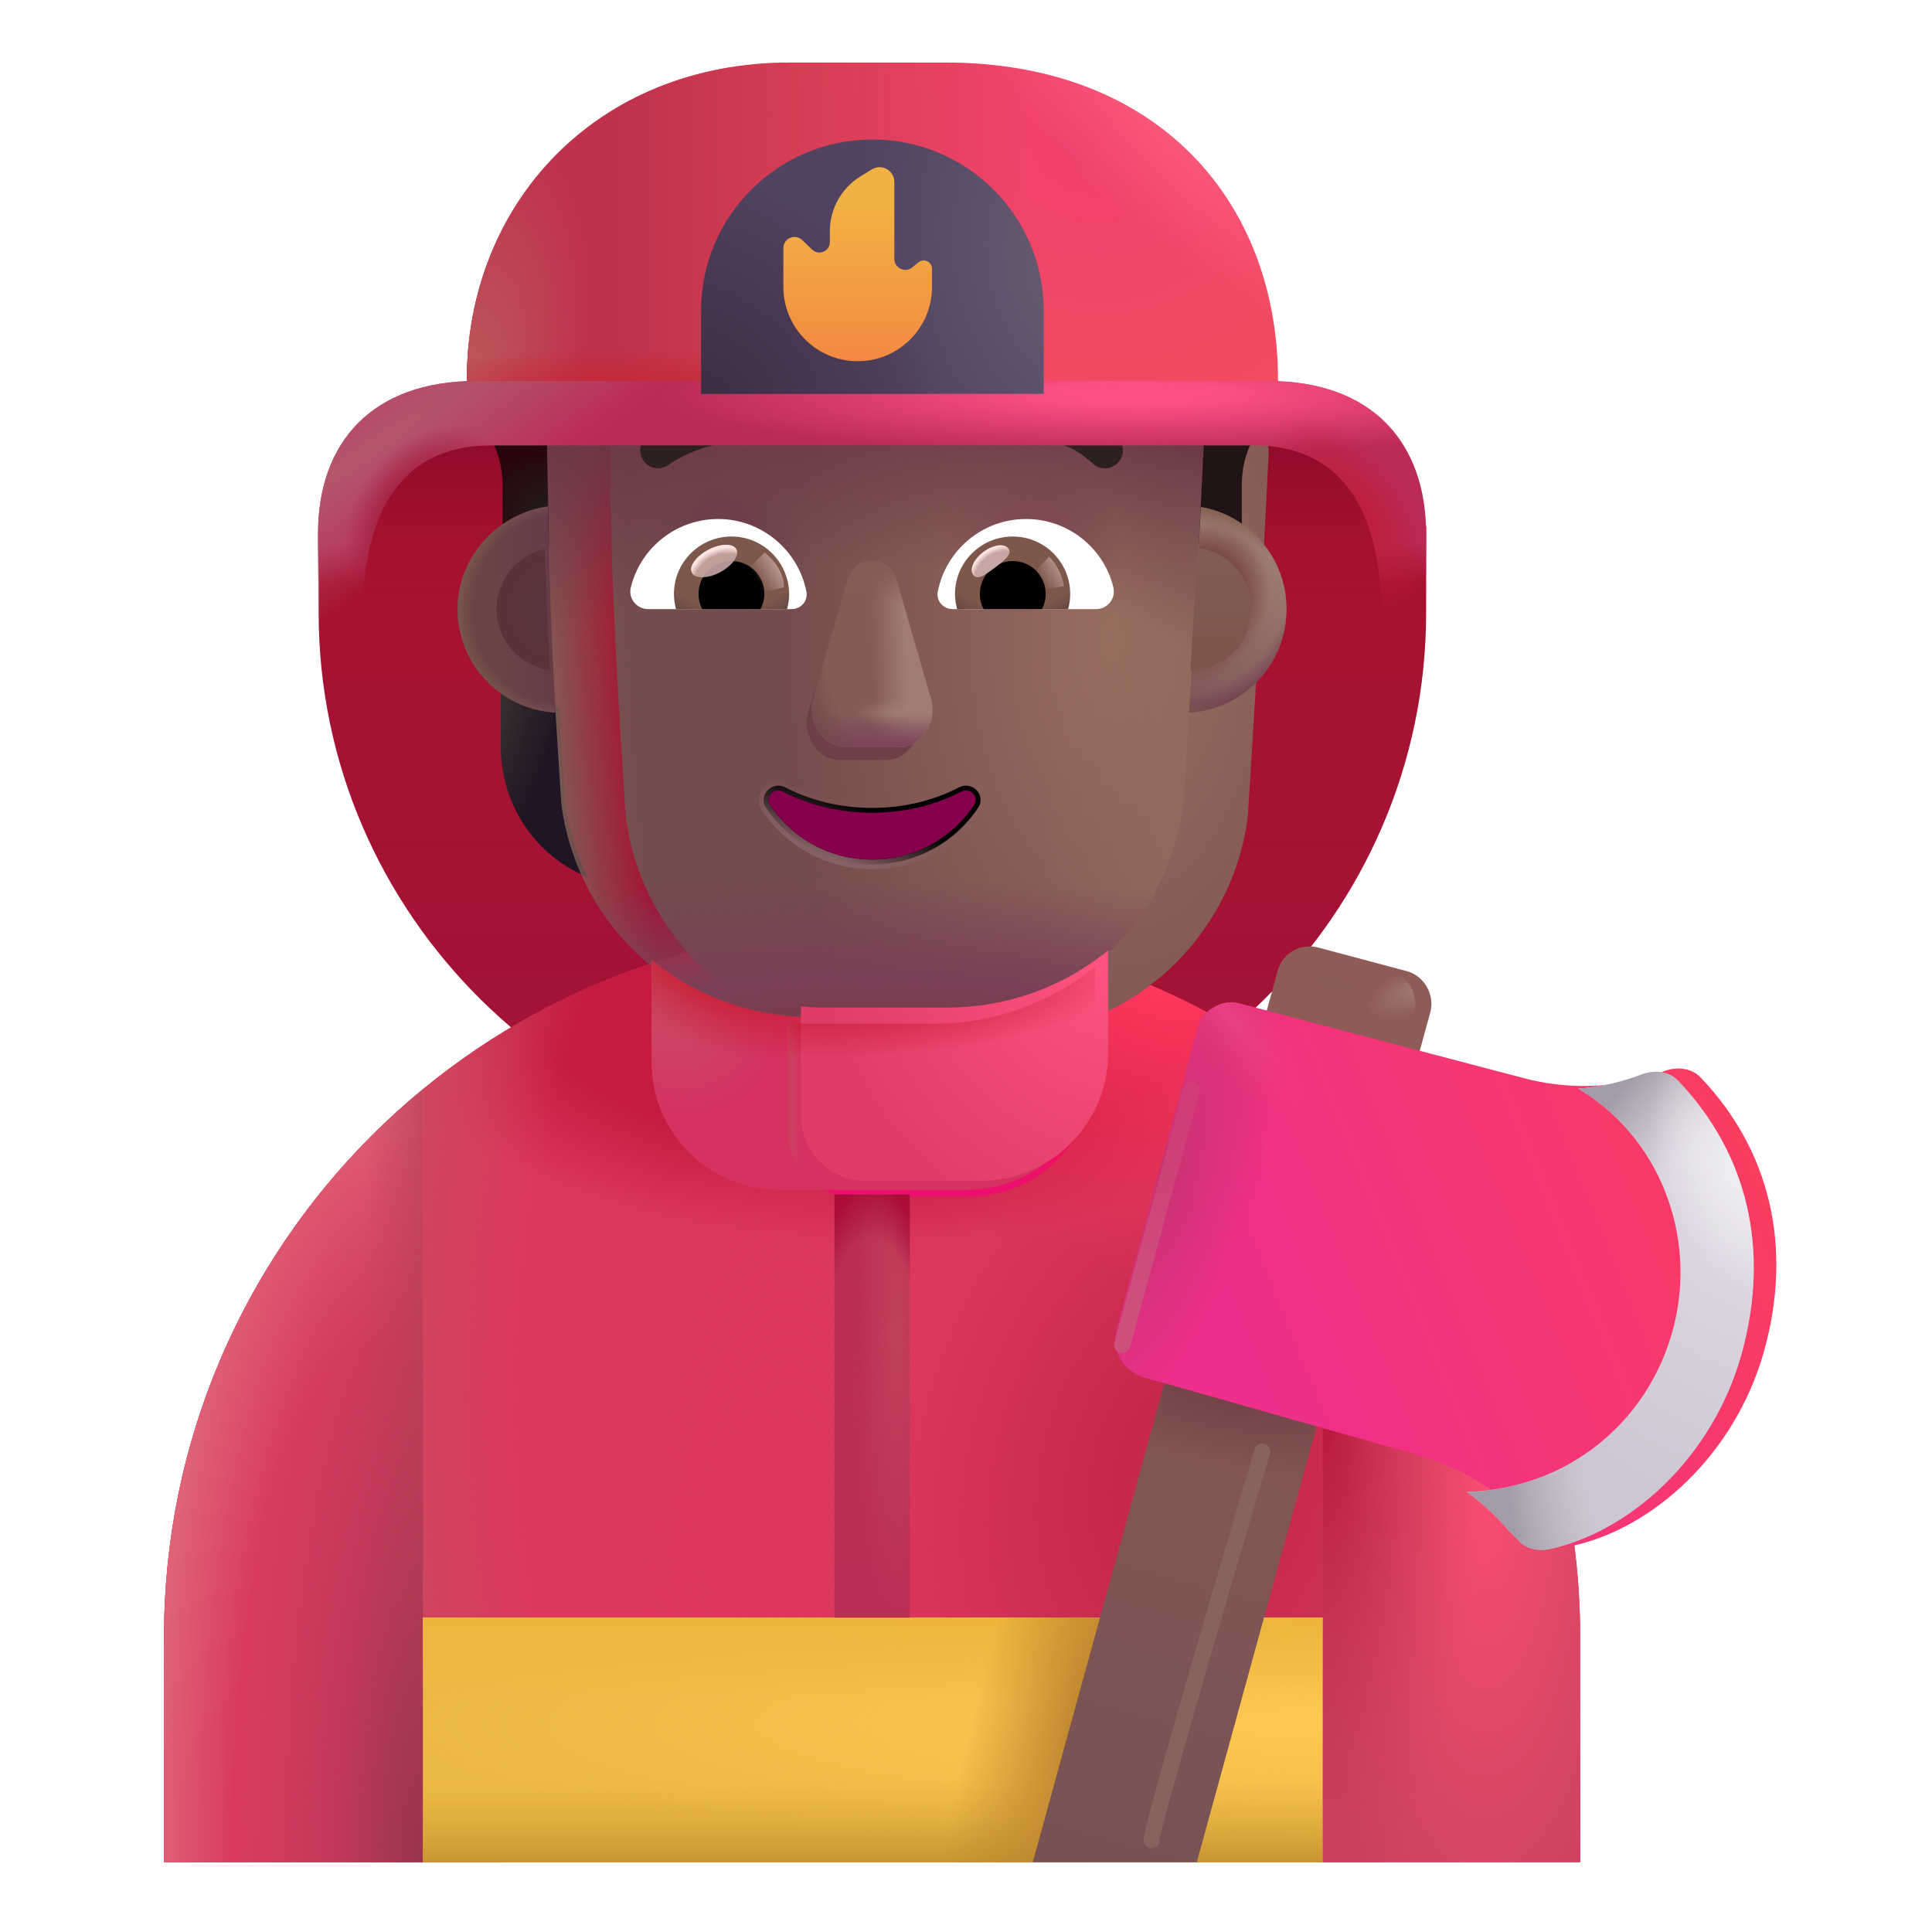 <svg viewBox="1 1 30 30" xmlns="http://www.w3.org/2000/svg">
<g filter="url(#filter0_i_4002_2607)">
<path d="M22.134 7.916H7.112C6.717 8.236 6.333 9.252 5.948 9.572V10.915C5.948 15.605 9.803 19.416 14.547 19.416C19.291 19.416 23.145 15.605 23.145 10.915V9.572C22.791 9.152 22.457 8.366 22.134 7.916Z" fill="url(#paint0_linear_4002_2607)"/>
<path d="M22.134 7.916H7.112C6.717 8.236 6.333 9.252 5.948 9.572V10.915C5.948 15.605 9.803 19.416 14.547 19.416C19.291 19.416 23.145 15.605 23.145 10.915V9.572C22.791 9.152 22.457 8.366 22.134 7.916Z" fill="url(#paint1_linear_4002_2607)"/>
</g>
<path d="M14.547 15.415C8.477 15.415 3.547 20.335 3.547 26.416V29.916H25.537V26.416C25.537 20.335 20.617 15.415 14.547 15.415Z" fill="#DC375E"/>
<path d="M14.547 15.415C8.477 15.415 3.547 20.335 3.547 26.416V29.916H25.537V26.416C25.537 20.335 20.617 15.415 14.547 15.415Z" fill="url(#paint2_radial_4002_2607)"/>
<path d="M14.547 15.415C8.477 15.415 3.547 20.335 3.547 26.416V29.916H25.537V26.416C25.537 20.335 20.617 15.415 14.547 15.415Z" fill="url(#paint3_radial_4002_2607)"/>
<path d="M14.547 15.415C8.477 15.415 3.547 20.335 3.547 26.416V29.916H25.537V26.416C25.537 20.335 20.617 15.415 14.547 15.415Z" fill="url(#paint4_radial_4002_2607)"/>
<path d="M14.547 15.415C8.477 15.415 3.547 20.335 3.547 26.416V29.916H25.537V26.416C25.537 20.335 20.617 15.415 14.547 15.415Z" fill="url(#paint5_radial_4002_2607)"/>
<path d="M14.547 15.415C8.477 15.415 3.547 20.335 3.547 26.416V29.916H25.537V26.416C25.537 20.335 20.617 15.415 14.547 15.415Z" fill="url(#paint6_radial_4002_2607)"/>
<path d="M14.547 15.415C8.477 15.415 3.547 20.335 3.547 26.416V29.916H25.537V26.416C25.537 20.335 20.617 15.415 14.547 15.415Z" fill="url(#paint7_radial_4002_2607)"/>
<path d="M7.567 29.916V17.914C5.113 19.93 3.547 22.989 3.547 26.416V29.916H7.567Z" fill="url(#paint8_radial_4002_2607)"/>
<path d="M7.567 29.916V17.914C5.113 19.93 3.547 22.989 3.547 26.416V29.916H7.567Z" fill="url(#paint9_linear_4002_2607)"/>
<path d="M7.567 29.916V17.914C5.113 19.93 3.547 22.989 3.547 26.416V29.916H7.567Z" fill="url(#paint10_radial_4002_2607)"/>
<path d="M21.537 17.925V29.916H25.537V26.416C25.537 22.995 23.98 19.942 21.537 17.925Z" fill="url(#paint11_radial_4002_2607)"/>
<path d="M21.537 17.925V29.916H25.537V26.416C25.537 22.995 23.98 19.942 21.537 17.925Z" fill="url(#paint12_radial_4002_2607)"/>
<path d="M13.237 15.915V18.576C13.237 19.136 13.687 19.585 14.247 19.585H16.027C17.117 19.585 18.007 18.695 18.007 17.605V15.915H13.237Z" fill="url(#paint13_linear_4002_2607)"/>
<path d="M19.403 11.974C19.738 11.963 20.052 11.849 20.308 11.665V12.596C20.308 13.489 19.776 14.285 18.967 14.615C19.137 14.252 19.254 13.857 19.313 13.435L19.403 11.974Z" fill="url(#paint14_radial_4002_2607)"/>
<path d="M9.68 11.974C9.345 11.963 9.031 11.849 8.776 11.665V12.596C8.776 13.489 9.308 14.285 10.117 14.615C9.947 14.252 9.829 13.857 9.771 13.435L9.68 11.974Z" fill="url(#paint15_radial_4002_2607)"/>
<g filter="url(#filter1_ii_4002_2607)">
<path d="M9.717 13.489C9.974 15.441 11.636 16.895 13.603 16.895H15.489C17.456 16.895 19.118 15.441 19.375 13.489C19.493 11.605 19.611 9.729 19.699 7.846C19.688 7.079 19.084 6.446 18.32 6.414H16.92C15.965 6.414 15.101 5.851 14.708 4.971C14.607 4.719 14.363 4.553 14.093 4.553H12.82C10.974 4.553 9.479 6.066 9.479 7.932C9.479 9.793 9.595 11.623 9.717 13.489Z" fill="url(#paint16_radial_4002_2607)"/>
<path d="M9.717 13.489C9.974 15.441 11.636 16.895 13.603 16.895H15.489C17.456 16.895 19.118 15.441 19.375 13.489C19.493 11.605 19.611 9.729 19.699 7.846C19.688 7.079 19.084 6.446 18.32 6.414H16.92C15.965 6.414 15.101 5.851 14.708 4.971C14.607 4.719 14.363 4.553 14.093 4.553H12.82C10.974 4.553 9.479 6.066 9.479 7.932C9.479 9.793 9.595 11.623 9.717 13.489Z" fill="url(#paint17_radial_4002_2607)"/>
</g>
<path d="M9.717 13.489C9.974 15.441 11.636 16.895 13.603 16.895H15.489C17.456 16.895 19.118 15.441 19.375 13.489C19.493 11.605 19.611 9.729 19.699 7.846C19.688 7.079 19.084 6.446 18.32 6.414H16.92C15.965 6.414 15.101 5.851 14.708 4.971C14.607 4.719 14.363 4.553 14.093 4.553H12.82C10.974 4.553 9.479 6.066 9.479 7.932C9.479 9.793 9.595 11.623 9.717 13.489Z" fill="url(#paint18_linear_4002_2607)"/>
<path d="M9.717 13.489C9.974 15.441 11.636 16.895 13.603 16.895H15.489C17.456 16.895 19.118 15.441 19.375 13.489C19.493 11.605 19.611 9.729 19.699 7.846C19.688 7.079 19.084 6.446 18.32 6.414H16.92C15.965 6.414 15.101 5.851 14.708 4.971C14.607 4.719 14.363 4.553 14.093 4.553H12.82C10.974 4.553 9.479 6.066 9.479 7.932C9.479 9.793 9.595 11.623 9.717 13.489Z" fill="url(#paint19_radial_4002_2607)"/>
<path d="M9.717 13.489C9.974 15.441 11.636 16.895 13.603 16.895H15.489C17.456 16.895 19.118 15.441 19.375 13.489C19.493 11.605 19.611 9.729 19.699 7.846C19.688 7.079 19.084 6.446 18.32 6.414H16.92C15.965 6.414 15.101 5.851 14.708 4.971C14.607 4.719 14.363 4.553 14.093 4.553H12.82C10.974 4.553 9.479 6.066 9.479 7.932C9.479 9.793 9.595 11.623 9.717 13.489Z" fill="url(#paint20_radial_4002_2607)"/>
<path d="M9.717 13.489C9.974 15.441 11.636 16.895 13.603 16.895H15.489C17.456 16.895 19.118 15.441 19.375 13.489C19.493 11.605 19.611 9.729 19.699 7.846C19.688 7.079 19.084 6.446 18.32 6.414H16.92C15.965 6.414 15.101 5.851 14.708 4.971C14.607 4.719 14.363 4.553 14.093 4.553H12.82C10.974 4.553 9.479 6.066 9.479 7.932C9.479 9.793 9.595 11.623 9.717 13.489Z" fill="url(#paint21_radial_4002_2607)"/>
<path d="M9.717 13.489C9.974 15.441 11.636 16.895 13.603 16.895H15.489C17.456 16.895 19.118 15.441 19.375 13.489C19.493 11.605 19.611 9.729 19.699 7.846C19.688 7.079 19.084 6.446 18.32 6.414H16.92C15.965 6.414 15.101 5.851 14.708 4.971C14.607 4.719 14.363 4.553 14.093 4.553H12.82C10.974 4.553 9.479 6.066 9.479 7.932C9.479 9.793 9.595 11.623 9.717 13.489Z" fill="url(#paint22_radial_4002_2607)"/>
<path d="M9.717 13.489C9.974 15.441 11.636 16.895 13.603 16.895H15.489C17.456 16.895 19.118 15.441 19.375 13.489C19.493 11.605 19.611 9.729 19.699 7.846C19.688 7.079 19.084 6.446 18.32 6.414H16.92C15.965 6.414 15.101 5.851 14.708 4.971C14.607 4.719 14.363 4.553 14.093 4.553H12.82C10.974 4.553 9.479 6.066 9.479 7.932C9.479 9.793 9.595 11.623 9.717 13.489Z" fill="url(#paint23_radial_4002_2607)"/>
<path d="M9.717 13.489C9.974 15.441 11.636 16.895 13.603 16.895H15.489C17.456 16.895 19.118 15.441 19.375 13.489C19.493 11.605 19.611 9.729 19.699 7.846C19.688 7.079 19.084 6.446 18.32 6.414H16.92C15.965 6.414 15.101 5.851 14.708 4.971C14.607 4.719 14.363 4.553 14.093 4.553H12.82C10.974 4.553 9.479 6.066 9.479 7.932C9.479 9.793 9.595 11.623 9.717 13.489Z" fill="url(#paint24_radial_4002_2607)"/>
<path d="M9.717 13.489C9.974 15.441 11.636 16.895 13.603 16.895H15.489C17.456 16.895 19.118 15.441 19.375 13.489C19.493 11.605 19.611 9.729 19.699 7.846C19.688 7.079 19.084 6.446 18.32 6.414H16.92C15.965 6.414 15.101 5.851 14.708 4.971C14.607 4.719 14.363 4.553 14.093 4.553H12.82C10.974 4.553 9.479 6.066 9.479 7.932C9.479 9.793 9.595 11.623 9.717 13.489Z" fill="url(#paint25_radial_4002_2607)"/>
<g filter="url(#filter2_f_4002_2607)">
<path d="M14.14 10.205L13.55 12.043C13.449 12.421 13.691 12.8 14.034 12.8H14.766C15.109 12.8 15.351 12.415 15.25 12.043L14.756 10.205C14.65 9.798 14.251 9.798 14.14 10.205Z" fill="#6F3F46"/>
</g>
<g filter="url(#filter3_f_4002_2607)">
<path d="M14.159 10.009L13.628 11.847C13.52 12.226 13.78 12.604 14.149 12.604H14.935C15.304 12.604 15.564 12.22 15.456 11.847L14.924 10.009C14.81 9.602 14.279 9.602 14.159 10.009Z" fill="#845B55"/>
<path d="M14.159 10.009L13.628 11.847C13.52 12.226 13.78 12.604 14.149 12.604H14.935C15.304 12.604 15.564 12.22 15.456 11.847L14.924 10.009C14.81 9.602 14.279 9.602 14.159 10.009Z" fill="url(#paint26_linear_4002_2607)"/>
<path d="M14.159 10.009L13.628 11.847C13.52 12.226 13.78 12.604 14.149 12.604H14.935C15.304 12.604 15.564 12.22 15.456 11.847L14.924 10.009C14.81 9.602 14.279 9.602 14.159 10.009Z" fill="url(#paint27_radial_4002_2607)"/>
<path d="M14.159 10.009L13.628 11.847C13.52 12.226 13.78 12.604 14.149 12.604H14.935C15.304 12.604 15.564 12.22 15.456 11.847L14.924 10.009C14.81 9.602 14.279 9.602 14.159 10.009Z" fill="url(#paint28_linear_4002_2607)"/>
<path d="M14.159 10.009L13.628 11.847C13.52 12.226 13.78 12.604 14.149 12.604H14.935C15.304 12.604 15.564 12.22 15.456 11.847L14.924 10.009C14.81 9.602 14.279 9.602 14.159 10.009Z" fill="url(#paint29_radial_4002_2607)"/>
<path d="M14.159 10.009L13.628 11.847C13.52 12.226 13.78 12.604 14.149 12.604H14.935C15.304 12.604 15.564 12.22 15.456 11.847L14.924 10.009C14.81 9.602 14.279 9.602 14.159 10.009Z" fill="url(#paint30_linear_4002_2607)"/>
</g>
<g filter="url(#filter4_f_4002_2607)">
<path d="M13.191 13.225L13.191 13.225L13.19 13.225C13.088 13.173 12.982 13.206 12.919 13.272C12.856 13.339 12.83 13.447 12.896 13.543C13.245 14.07 13.851 14.422 14.542 14.422C15.232 14.422 15.839 14.07 16.188 13.542C16.253 13.445 16.229 13.337 16.164 13.27C16.1 13.204 15.994 13.174 15.893 13.225L15.893 13.225L15.893 13.225C15.503 13.429 15.043 13.545 14.542 13.545C14.046 13.545 13.581 13.429 13.191 13.225Z" stroke="url(#paint31_linear_4002_2607)" stroke-width="0.15"/>
</g>
<path d="M14.542 13.62C14.034 13.62 13.557 13.501 13.156 13.292C13.019 13.222 12.872 13.377 12.959 13.501C13.293 14.008 13.877 14.347 14.542 14.347C15.207 14.347 15.79 14.008 16.125 13.501C16.212 13.371 16.064 13.222 15.927 13.292C15.526 13.501 15.054 13.62 14.542 13.62Z" fill="url(#paint32_radial_4002_2607)"/>
<path d="M8.439 7.49C8.465 7.547 8.496 7.604 8.534 7.659C8.709 7.916 8.804 8.222 8.804 8.533V9.733C9.005 9.592 9.27 9.507 9.524 9.469L9.494 7.932C9.494 7.782 9.503 7.635 9.522 7.49H8.439Z" fill="url(#paint33_radial_4002_2607)"/>
<path d="M19.645 7.481C19.676 7.595 19.693 7.714 19.695 7.837L19.616 9.444C19.849 9.485 20.096 9.582 20.283 9.712V8.524C20.283 8.213 20.379 7.907 20.554 7.65C20.592 7.595 20.622 7.539 20.646 7.481H19.645Z" fill="#221315"/>
<g filter="url(#filter5_i_4002_2607)">
<path d="M18.241 7.985C18.066 7.832 17.862 7.671 17.554 7.574C17.25 7.478 16.868 7.452 16.341 7.517C16.189 7.535 16.081 7.673 16.1 7.825C16.118 7.978 16.256 8.086 16.409 8.067C16.89 8.008 17.184 8.039 17.387 8.103C17.585 8.165 17.72 8.266 17.877 8.403C17.992 8.504 18.168 8.492 18.268 8.376C18.369 8.261 18.357 8.086 18.241 7.985Z" fill="#2E201F"/>
</g>
<g filter="url(#filter6_i_4002_2607)">
<path d="M11.098 7.876C11.188 7.822 11.317 7.753 11.481 7.688C11.809 7.56 12.276 7.448 12.836 7.516C12.988 7.535 13.097 7.673 13.078 7.825C13.059 7.977 12.921 8.086 12.769 8.067C12.321 8.012 11.947 8.101 11.684 8.205C11.553 8.256 11.45 8.311 11.382 8.352C11.348 8.372 11.323 8.389 11.307 8.4C11.299 8.405 11.294 8.409 11.291 8.412L11.288 8.414C11.167 8.507 10.993 8.485 10.9 8.364C10.806 8.243 10.827 8.069 10.948 7.975L11.098 7.876Z" fill="#2E201F"/>
</g>
<path d="M16.933 9.059C17.586 9.059 18.138 9.509 18.288 10.118C18.332 10.292 18.198 10.458 18.02 10.458H15.789C15.647 10.458 15.533 10.329 15.562 10.187C15.687 9.546 16.251 9.059 16.933 9.059Z" fill="white"/>
<path d="M16.726 9.331C17.221 9.331 17.618 9.732 17.618 10.223C17.618 10.304 17.606 10.385 17.586 10.458H15.862C15.842 10.381 15.829 10.304 15.829 10.223C15.829 9.732 16.231 9.331 16.726 9.331Z" fill="url(#paint34_radial_4002_2607)"/>
<path d="M16.215 10.223C16.215 9.939 16.442 9.712 16.726 9.712C17.01 9.712 17.237 9.939 17.237 10.223C17.237 10.308 17.217 10.389 17.18 10.458H16.276C16.235 10.389 16.215 10.308 16.215 10.223Z" fill="black"/>
<g filter="url(#filter7_f_4002_2607)">
<path d="M16.66 9.519C16.724 9.604 16.591 9.708 16.44 9.821C16.289 9.934 16.177 10.013 16.113 9.928C16.05 9.843 16.12 9.683 16.272 9.57C16.423 9.457 16.597 9.434 16.66 9.519Z" fill="#C7A7A3"/>
<path d="M16.66 9.519C16.724 9.604 16.591 9.708 16.44 9.821C16.289 9.934 16.177 10.013 16.113 9.928C16.05 9.843 16.12 9.683 16.272 9.57C16.423 9.457 16.597 9.434 16.66 9.519Z" fill="url(#paint35_radial_4002_2607)"/>
</g>
<g filter="url(#filter8_f_4002_2607)">
<path d="M17.521 10.105C17.488 9.875 17.353 9.701 17.289 9.643L17.029 9.928L17.147 10.156L17.521 10.105Z" fill="url(#paint36_linear_4002_2607)"/>
</g>
<path d="M12.151 9.059C11.498 9.059 10.946 9.509 10.796 10.118C10.751 10.292 10.885 10.458 11.064 10.458H13.295C13.437 10.458 13.551 10.329 13.522 10.187C13.396 9.546 12.829 9.059 12.151 9.059Z" fill="white"/>
<path d="M12.358 9.331C11.863 9.331 11.465 9.732 11.465 10.223C11.465 10.304 11.477 10.385 11.498 10.458H13.222C13.242 10.381 13.254 10.304 13.254 10.223C13.25 9.732 12.853 9.331 12.358 9.331Z" fill="url(#paint37_radial_4002_2607)"/>
<path d="M12.869 10.223C12.869 9.939 12.642 9.712 12.358 9.712C12.074 9.712 11.847 9.939 11.847 10.223C11.847 10.308 11.867 10.389 11.903 10.458H12.808C12.845 10.389 12.869 10.308 12.869 10.223Z" fill="black"/>
<g filter="url(#filter9_f_4002_2607)">
<path d="M13.173 10.118C13.173 9.83 12.939 9.637 12.875 9.579L12.587 9.858L12.764 10.22L13.173 10.118Z" fill="url(#paint38_linear_4002_2607)"/>
</g>
<g filter="url(#filter10_f_4002_2607)">
<ellipse cx="12.089" cy="9.712" rx="0.39" ry="0.197" transform="rotate(-27.914 12.089 9.712)" fill="#C7A7A3" fill-opacity="0.9"/>
<ellipse cx="12.089" cy="9.712" rx="0.39" ry="0.197" transform="rotate(-27.914 12.089 9.712)" fill="url(#paint39_radial_4002_2607)"/>
</g>
<path d="M19.464 12.065C19.529 11 19.593 9.937 19.648 8.873C20.404 9.005 20.978 9.665 20.978 10.458C20.978 11.315 20.308 12.016 19.464 12.065Z" fill="url(#paint40_linear_4002_2607)"/>
<path d="M19.464 12.065C19.529 11 19.593 9.937 19.648 8.873C20.404 9.005 20.978 9.665 20.978 10.458C20.978 11.315 20.308 12.016 19.464 12.065Z" fill="url(#paint41_radial_4002_2607)"/>
<path d="M19.464 12.065C19.529 11 19.593 9.937 19.648 8.873C20.404 9.005 20.978 9.665 20.978 10.458C20.978 11.315 20.308 12.016 19.464 12.065Z" fill="url(#paint42_radial_4002_2607)"/>
<path d="M19.464 12.065C19.529 11 19.593 9.937 19.648 8.873C20.404 9.005 20.978 9.665 20.978 10.458C20.978 11.315 20.308 12.016 19.464 12.065Z" fill="url(#paint43_radial_4002_2607)"/>
<path d="M9.508 8.863C8.727 8.973 8.105 9.647 8.105 10.458C8.105 11.317 8.779 12.019 9.626 12.065C9.562 10.996 9.529 9.932 9.508 8.863Z" fill="url(#paint44_linear_4002_2607)"/>
<path d="M9.508 8.863C8.727 8.973 8.105 9.647 8.105 10.458C8.105 11.317 8.779 12.019 9.626 12.065C9.562 10.996 9.529 9.932 9.508 8.863Z" fill="url(#paint45_radial_4002_2607)"/>
<g filter="url(#filter11_f_4002_2607)">
<path d="M9.456 9.525C9.03 9.621 8.711 10.002 8.711 10.458C8.711 10.942 9.072 11.343 9.54 11.405C9.505 10.778 9.476 10.152 9.456 9.525Z" fill="url(#paint46_radial_4002_2607)"/>
</g>
<g filter="url(#filter12_f_4002_2607)">
<path d="M19.485 11.41C19.523 10.775 19.561 10.141 19.596 9.507C20.067 9.565 20.431 9.967 20.431 10.455C20.431 10.979 20.008 11.405 19.485 11.41Z" fill="url(#paint47_linear_4002_2607)"/>
</g>
<path d="M20.845 7.276H8.249V6.898C8.249 4.164 10.259 1.971 13.269 1.971H15.68C19.009 1.971 20.845 4.164 20.845 6.898V7.276Z" fill="url(#paint48_radial_4002_2607)"/>
<path d="M20.845 7.276H8.249V6.898C8.249 4.164 10.259 1.971 13.269 1.971H15.68C19.009 1.971 20.845 4.164 20.845 6.898V7.276Z" fill="url(#paint49_linear_4002_2607)"/>
<path d="M20.845 7.276H8.249V6.898C8.249 4.164 10.259 1.971 13.269 1.971H15.68C19.009 1.971 20.845 4.164 20.845 6.898V7.276Z" fill="url(#paint50_radial_4002_2607)"/>
<path d="M20.845 7.276H8.249V6.898C8.249 4.164 10.259 1.971 13.269 1.971H15.68C19.009 1.971 20.845 4.164 20.845 6.898V7.276Z" fill="url(#paint51_radial_4002_2607)"/>
<path d="M20.845 7.276H8.249V6.898C8.249 4.164 10.259 1.971 13.269 1.971H15.68C19.009 1.971 20.845 4.164 20.845 6.898V7.276Z" fill="url(#paint52_radial_4002_2607)"/>
<g filter="url(#filter13_i_4002_2607)">
<path fill-rule="evenodd" clip-rule="evenodd" d="M11.117 16.009V17.595C11.117 18.685 12.007 19.575 13.097 19.575H16.017C17.107 19.575 17.997 18.695 17.997 17.595V16.015C17.315 16.567 16.447 16.894 15.509 16.894H13.613C12.671 16.894 11.8 16.565 11.117 16.009Z" fill="#D53260"/>
<path fill-rule="evenodd" clip-rule="evenodd" d="M11.117 16.009V17.595C11.117 18.685 12.007 19.575 13.097 19.575H16.017C17.107 19.575 17.997 18.695 17.997 17.595V16.015C17.315 16.567 16.447 16.894 15.509 16.894H13.613C12.671 16.894 11.8 16.565 11.117 16.009Z" fill="url(#paint53_radial_4002_2607)"/>
<path fill-rule="evenodd" clip-rule="evenodd" d="M11.117 16.009V17.595C11.117 18.685 12.007 19.575 13.097 19.575H16.017C17.107 19.575 17.997 18.695 17.997 17.595V16.015C17.315 16.567 16.447 16.894 15.509 16.894H13.613C12.671 16.894 11.8 16.565 11.117 16.009Z" fill="url(#paint54_radial_4002_2607)"/>
</g>
<g filter="url(#filter14_i_4002_2607)">
<path d="M13.237 16.877V18.576C13.237 19.136 13.687 19.586 14.247 19.586H16.027C17.117 19.586 18.007 18.696 18.007 17.606V16.008C17.324 16.565 16.451 16.895 15.509 16.895H13.613C13.486 16.895 13.361 16.889 13.237 16.877Z" fill="url(#paint55_radial_4002_2607)"/>
</g>
<path d="M13.237 16.877V18.576C13.237 19.136 13.687 19.586 14.247 19.586H16.027C17.117 19.586 18.007 18.696 18.007 17.606V16.008C17.324 16.565 16.451 16.895 15.509 16.895H13.613C13.486 16.895 13.361 16.889 13.237 16.877Z" fill="url(#paint56_linear_4002_2607)"/>
<path d="M13.237 16.877V18.576C13.237 19.136 13.687 19.586 14.247 19.586H16.027C17.117 19.586 18.007 18.696 18.007 17.606V16.008C17.324 16.565 16.451 16.895 15.509 16.895H13.613C13.486 16.895 13.361 16.889 13.237 16.877Z" fill="url(#paint57_radial_4002_2607)"/>
<path d="M21.537 26.116H7.567V29.916H21.537V26.116Z" fill="#ECB845"/>
<path d="M21.537 26.116H7.567V29.916H21.537V26.116Z" fill="url(#paint58_radial_4002_2607)"/>
<path d="M21.537 26.116H7.567V29.916H21.537V26.116Z" fill="url(#paint59_linear_4002_2607)"/>
<path d="M21.537 26.116H7.567V29.916H21.537V26.116Z" fill="url(#paint60_linear_4002_2607)"/>
<path d="M21.537 26.116H7.567V29.916H21.537V26.116Z" fill="url(#paint61_radial_4002_2607)"/>
<path d="M8.618 7.916H20.465C21.414 7.916 22.454 8.4 22.454 10.595H23.145V9.291C23.145 7.861 22.298 6.916 20.689 6.916H8.395C6.786 6.916 5.938 7.861 5.938 9.291V10.595H6.63C6.63 8.4 7.67 7.916 8.618 7.916Z" fill="url(#paint62_linear_4002_2607)"/>
<path d="M8.618 7.916H20.465C21.414 7.916 22.454 8.4 22.454 10.595H23.145V9.291C23.145 7.861 22.298 6.916 20.689 6.916H8.395C6.786 6.916 5.938 7.861 5.938 9.291V10.595H6.63C6.63 8.4 7.67 7.916 8.618 7.916Z" fill="url(#paint63_radial_4002_2607)"/>
<path d="M8.618 7.916H20.465C21.414 7.916 22.454 8.4 22.454 10.595H23.145V9.291C23.145 7.861 22.298 6.916 20.689 6.916H8.395C6.786 6.916 5.938 7.861 5.938 9.291V10.595H6.63C6.63 8.4 7.67 7.916 8.618 7.916Z" fill="url(#paint64_radial_4002_2607)"/>
<path d="M8.618 7.916H20.465C21.414 7.916 22.454 8.4 22.454 10.595H23.145V9.291C23.145 7.861 22.298 6.916 20.689 6.916H8.395C6.786 6.916 5.938 7.861 5.938 9.291V10.595H6.63C6.63 8.4 7.67 7.916 8.618 7.916Z" fill="url(#paint65_radial_4002_2607)"/>
<path d="M8.618 7.916H20.465C21.414 7.916 22.454 8.4 22.454 10.595H23.145V9.291C23.145 7.861 22.298 6.916 20.689 6.916H8.395C6.786 6.916 5.938 7.861 5.938 9.291V10.595H6.63C6.63 8.4 7.67 7.916 8.618 7.916Z" fill="url(#paint66_radial_4002_2607)"/>
<path d="M15.127 19.548H13.957V26.119H15.127V19.548Z" fill="url(#paint67_linear_4002_2607)"/>
<path d="M15.127 19.548H13.957V26.119H15.127V19.548Z" fill="url(#paint68_radial_4002_2607)"/>
<path d="M15.127 19.548H13.957V26.119H15.127V19.548Z" fill="url(#paint69_radial_4002_2607)"/>
<g filter="url(#filter15_ii_4002_2607)">
<path d="M17.207 6.916H11.887V5.626C11.887 4.156 13.077 2.966 14.547 2.966C16.017 2.966 17.207 4.156 17.207 5.626V6.916Z" fill="url(#paint70_radial_4002_2607)"/>
<path d="M17.207 6.916H11.887V5.626C11.887 4.156 13.077 2.966 14.547 2.966C16.017 2.966 17.207 4.156 17.207 5.626V6.916Z" fill="url(#paint71_radial_4002_2607)"/>
</g>
<g filter="url(#filter16_ii_4002_2607)">
<path d="M22.596 16.08L21.215 15.712C20.939 15.64 20.663 15.804 20.591 16.07L16.787 29.916H19.334L22.964 16.704C23.026 16.438 22.862 16.152 22.596 16.08Z" fill="url(#paint72_linear_4002_2607)"/>
<path d="M22.596 16.08L21.215 15.712C20.939 15.64 20.663 15.804 20.591 16.07L16.787 29.916H19.334L22.964 16.704C23.026 16.438 22.862 16.152 22.596 16.08Z" fill="url(#paint73_radial_4002_2607)"/>
</g>
<path d="M22.596 16.08L21.215 15.712C20.939 15.64 20.663 15.804 20.591 16.07L16.787 29.916H19.334L22.964 16.704C23.026 16.438 22.862 16.152 22.596 16.08Z" fill="url(#paint74_radial_4002_2607)"/>
<path d="M22.596 16.08L21.215 15.712C20.939 15.64 20.663 15.804 20.591 16.07L16.787 29.916H19.334L22.964 16.704C23.026 16.438 22.862 16.152 22.596 16.08Z" fill="url(#paint75_radial_4002_2607)"/>
<g filter="url(#filter17_ii_4002_2607)">
<path d="M19.972 16.675L24.388 17.835C25.069 18.02 25.795 18.007 26.459 17.782L26.607 17.727C26.785 17.665 27.008 17.674 27.161 17.835C28.233 18.96 28.592 20.456 28.145 22.07C27.697 23.685 26.412 24.835 25.165 25.104C25.081 25.124 24.817 25.15 24.659 24.947L24.518 24.806C24.06 24.265 23.444 23.881 22.773 23.695L18.53 22.493C18.278 22.428 17.975 22.145 18.099 21.714L19.351 17.04C19.395 16.819 19.721 16.609 19.972 16.675Z" fill="url(#paint76_linear_4002_2607)"/>
<path d="M19.972 16.675L24.388 17.835C25.069 18.02 25.795 18.007 26.459 17.782L26.607 17.727C26.785 17.665 27.008 17.674 27.161 17.835C28.233 18.96 28.592 20.456 28.145 22.07C27.697 23.685 26.412 24.835 25.165 25.104C25.081 25.124 24.817 25.15 24.659 24.947L24.518 24.806C24.06 24.265 23.444 23.881 22.773 23.695L18.53 22.493C18.278 22.428 17.975 22.145 18.099 21.714L19.351 17.04C19.395 16.819 19.721 16.609 19.972 16.675Z" fill="url(#paint77_radial_4002_2607)"/>
<path d="M19.972 16.675L24.388 17.835C25.069 18.02 25.795 18.007 26.459 17.782L26.607 17.727C26.785 17.665 27.008 17.674 27.161 17.835C28.233 18.96 28.592 20.456 28.145 22.07C27.697 23.685 26.412 24.835 25.165 25.104C25.081 25.124 24.817 25.15 24.659 24.947L24.518 24.806C24.06 24.265 23.444 23.881 22.773 23.695L18.53 22.493C18.278 22.428 17.975 22.145 18.099 21.714L19.351 17.04C19.395 16.819 19.721 16.609 19.972 16.675Z" fill="url(#paint78_radial_4002_2607)"/>
</g>
<g filter="url(#filter18_i_4002_2607)">
<path d="M25.608 17.954C25.898 17.932 26.184 17.875 26.459 17.782L26.607 17.728C26.785 17.666 27.008 17.674 27.161 17.835C28.233 18.96 28.592 20.456 28.145 22.071C27.697 23.685 26.412 24.835 25.165 25.104C25.081 25.125 24.817 25.15 24.659 24.947L24.517 24.806C24.328 24.583 24.112 24.386 23.876 24.218C25.443 24.166 26.693 23.134 27.079 21.689C27.47 20.22 26.843 18.686 25.607 17.954L25.608 17.954Z" fill="url(#paint79_radial_4002_2607)"/>
<path d="M25.608 17.954C25.898 17.932 26.184 17.875 26.459 17.782L26.607 17.728C26.785 17.666 27.008 17.674 27.161 17.835C28.233 18.96 28.592 20.456 28.145 22.071C27.697 23.685 26.412 24.835 25.165 25.104C25.081 25.125 24.817 25.15 24.659 24.947L24.517 24.806C24.328 24.583 24.112 24.386 23.876 24.218C25.443 24.166 26.693 23.134 27.079 21.689C27.47 20.22 26.843 18.686 25.607 17.954L25.608 17.954Z" fill="url(#paint80_radial_4002_2607)"/>
<path d="M25.608 17.954C25.898 17.932 26.184 17.875 26.459 17.782L26.607 17.728C26.785 17.666 27.008 17.674 27.161 17.835C28.233 18.96 28.592 20.456 28.145 22.071C27.697 23.685 26.412 24.835 25.165 25.104C25.081 25.125 24.817 25.15 24.659 24.947L24.517 24.806C24.328 24.583 24.112 24.386 23.876 24.218C25.443 24.166 26.693 23.134 27.079 21.689C27.47 20.22 26.843 18.686 25.607 17.954L25.608 17.954Z" fill="url(#paint81_radial_4002_2607)"/>
</g>
<g filter="url(#filter19_dii_4002_2607)">
<path d="M13.264 4.852C13.264 4.7 13.447 4.622 13.557 4.728L13.711 4.876C13.742 4.905 13.782 4.921 13.824 4.921C13.914 4.921 13.986 4.849 13.986 4.759V4.589C13.986 4.245 14.164 3.924 14.457 3.742L14.637 3.631C14.79 3.536 14.987 3.646 14.987 3.826V5.02C14.987 5.115 15.064 5.191 15.158 5.191C15.197 5.191 15.236 5.177 15.266 5.152L15.362 5.074C15.446 5.005 15.572 5.065 15.572 5.174V5.507H15.571C15.544 6.12 15.038 6.609 14.418 6.609C13.781 6.609 13.264 6.092 13.264 5.455V4.852Z" fill="url(#paint82_linear_4002_2607)"/>
</g>
<g filter="url(#filter20_f_4002_2607)">
<path d="M19.506 17.915L18.426 21.883" stroke="url(#paint83_linear_4002_2607)" stroke-width="0.25" stroke-linecap="round"/>
</g>
<g filter="url(#filter21_f_4002_2607)">
<path d="M18.881 29.572C18.881 29.372 20.027 25.468 20.6 23.541" stroke="#87625E" stroke-width="0.25" stroke-linecap="round"/>
</g>
<defs>
<filter id="filter0_i_4002_2607" x="5.948" y="7.516" width="17.197" height="11.9" filterUnits="userSpaceOnUse" color-interpolation-filters="sRGB">
<feFlood flood-opacity="0" result="BackgroundImageFix"/>
<feBlend mode="normal" in="SourceGraphic" in2="BackgroundImageFix" result="shape"/>
<feColorMatrix in="SourceAlpha" type="matrix" values="0 0 0 0 0 0 0 0 0 0 0 0 0 0 0 0 0 0 127 0" result="hardAlpha"/>
<feOffset dy="-0.4"/>
<feGaussianBlur stdDeviation="0.2"/>
<feComposite in2="hardAlpha" operator="arithmetic" k2="-1" k3="1"/>
<feColorMatrix type="matrix" values="0 0 0 0 0.596 0 0 0 0 0.137 0 0 0 0 0.235 0 0 0 1 0"/>
<feBlend mode="normal" in2="shape" result="effect1_innerShadow_4002_2607"/>
</filter>
<filter id="filter1_ii_4002_2607" x="9.479" y="4.553" width="11.22" height="12.542" filterUnits="userSpaceOnUse" color-interpolation-filters="sRGB">
<feFlood flood-opacity="0" result="BackgroundImageFix"/>
<feBlend mode="normal" in="SourceGraphic" in2="BackgroundImageFix" result="shape"/>
<feColorMatrix in="SourceAlpha" type="matrix" values="0 0 0 0 0 0 0 0 0 0 0 0 0 0 0 0 0 0 127 0" result="hardAlpha"/>
<feOffset dx="1"/>
<feGaussianBlur stdDeviation="0.7"/>
<feComposite in2="hardAlpha" operator="arithmetic" k2="-1" k3="1"/>
<feColorMatrix type="matrix" values="0 0 0 0 0.494 0 0 0 0 0.353 0 0 0 0 0.325 0 0 0 1 0"/>
<feBlend mode="normal" in2="shape" result="effect1_innerShadow_4002_2607"/>
<feColorMatrix in="SourceAlpha" type="matrix" values="0 0 0 0 0 0 0 0 0 0 0 0 0 0 0 0 0 0 127 0" result="hardAlpha"/>
<feOffset dy="0.2"/>
<feGaussianBlur stdDeviation="0.375"/>
<feComposite in2="hardAlpha" operator="arithmetic" k2="-1" k3="1"/>
<feColorMatrix type="matrix" values="0 0 0 0 0.396 0 0 0 0 0.216 0 0 0 0 0.216 0 0 0 1 0"/>
<feBlend mode="normal" in2="effect1_innerShadow_4002_2607" result="effect2_innerShadow_4002_2607"/>
</filter>
<filter id="filter2_f_4002_2607" x="12.527" y="8.899" width="3.747" height="4.9" filterUnits="userSpaceOnUse" color-interpolation-filters="sRGB">
<feFlood flood-opacity="0" result="BackgroundImageFix"/>
<feBlend mode="normal" in="SourceGraphic" in2="BackgroundImageFix" result="shape"/>
<feGaussianBlur stdDeviation="0.5" result="effect1_foregroundBlur_4002_2607"/>
</filter>
<filter id="filter3_f_4002_2607" x="13.403" y="9.504" width="2.277" height="3.3" filterUnits="userSpaceOnUse" color-interpolation-filters="sRGB">
<feFlood flood-opacity="0" result="BackgroundImageFix"/>
<feBlend mode="normal" in="SourceGraphic" in2="BackgroundImageFix" result="shape"/>
<feGaussianBlur stdDeviation="0.1" result="effect1_foregroundBlur_4002_2607"/>
</filter>
<filter id="filter4_f_4002_2607" x="12.683" y="13.024" width="3.718" height="1.573" filterUnits="userSpaceOnUse" color-interpolation-filters="sRGB">
<feFlood flood-opacity="0" result="BackgroundImageFix"/>
<feBlend mode="normal" in="SourceGraphic" in2="BackgroundImageFix" result="shape"/>
<feGaussianBlur stdDeviation="0.05" result="effect1_foregroundBlur_4002_2607"/>
</filter>
<filter id="filter5_i_4002_2607" x="16.098" y="7.281" width="2.339" height="1.19" filterUnits="userSpaceOnUse" color-interpolation-filters="sRGB">
<feFlood flood-opacity="0" result="BackgroundImageFix"/>
<feBlend mode="normal" in="SourceGraphic" in2="BackgroundImageFix" result="shape"/>
<feColorMatrix in="SourceAlpha" type="matrix" values="0 0 0 0 0 0 0 0 0 0 0 0 0 0 0 0 0 0 127 0" result="hardAlpha"/>
<feOffset dx="0.1" dy="-0.2"/>
<feGaussianBlur stdDeviation="0.125"/>
<feComposite in2="hardAlpha" operator="arithmetic" k2="-1" k3="1"/>
<feColorMatrix type="matrix" values="0 0 0 0 0.173 0 0 0 0 0.086 0 0 0 0 0.157 0 0 0 1 0"/>
<feBlend mode="normal" in2="shape" result="effect1_innerShadow_4002_2607"/>
</filter>
<filter id="filter6_i_4002_2607" x="10.841" y="7.296" width="2.339" height="1.176" filterUnits="userSpaceOnUse" color-interpolation-filters="sRGB">
<feFlood flood-opacity="0" result="BackgroundImageFix"/>
<feBlend mode="normal" in="SourceGraphic" in2="BackgroundImageFix" result="shape"/>
<feColorMatrix in="SourceAlpha" type="matrix" values="0 0 0 0 0 0 0 0 0 0 0 0 0 0 0 0 0 0 127 0" result="hardAlpha"/>
<feOffset dx="0.1" dy="-0.2"/>
<feGaussianBlur stdDeviation="0.125"/>
<feComposite in2="hardAlpha" operator="arithmetic" k2="-1" k3="1"/>
<feColorMatrix type="matrix" values="0 0 0 0 0.173 0 0 0 0 0.086 0 0 0 0 0.157 0 0 0 1 0"/>
<feBlend mode="normal" in2="shape" result="effect1_innerShadow_4002_2607"/>
</filter>
<filter id="filter7_f_4002_2607" x="15.99" y="9.368" width="0.787" height="0.696" filterUnits="userSpaceOnUse" color-interpolation-filters="sRGB">
<feFlood flood-opacity="0" result="BackgroundImageFix"/>
<feBlend mode="normal" in="SourceGraphic" in2="BackgroundImageFix" result="shape"/>
<feGaussianBlur stdDeviation="0.05" result="effect1_foregroundBlur_4002_2607"/>
</filter>
<filter id="filter8_f_4002_2607" x="16.829" y="9.443" width="0.891" height="0.913" filterUnits="userSpaceOnUse" color-interpolation-filters="sRGB">
<feFlood flood-opacity="0" result="BackgroundImageFix"/>
<feBlend mode="normal" in="SourceGraphic" in2="BackgroundImageFix" result="shape"/>
<feGaussianBlur stdDeviation="0.1" result="effect1_foregroundBlur_4002_2607"/>
</filter>
<filter id="filter9_f_4002_2607" x="12.387" y="9.379" width="0.986" height="1.04" filterUnits="userSpaceOnUse" color-interpolation-filters="sRGB">
<feFlood flood-opacity="0" result="BackgroundImageFix"/>
<feBlend mode="normal" in="SourceGraphic" in2="BackgroundImageFix" result="shape"/>
<feGaussianBlur stdDeviation="0.1" result="effect1_foregroundBlur_4002_2607"/>
</filter>
<filter id="filter10_f_4002_2607" x="11.632" y="9.36" width="0.913" height="0.705" filterUnits="userSpaceOnUse" color-interpolation-filters="sRGB">
<feFlood flood-opacity="0" result="BackgroundImageFix"/>
<feBlend mode="normal" in="SourceGraphic" in2="BackgroundImageFix" result="shape"/>
<feGaussianBlur stdDeviation="0.05" result="effect1_foregroundBlur_4002_2607"/>
</filter>
<filter id="filter11_f_4002_2607" x="8.461" y="9.275" width="1.329" height="2.379" filterUnits="userSpaceOnUse" color-interpolation-filters="sRGB">
<feFlood flood-opacity="0" result="BackgroundImageFix"/>
<feBlend mode="normal" in="SourceGraphic" in2="BackgroundImageFix" result="shape"/>
<feGaussianBlur stdDeviation="0.125" result="effect1_foregroundBlur_4002_2607"/>
</filter>
<filter id="filter12_f_4002_2607" x="18.985" y="9.007" width="1.947" height="2.903" filterUnits="userSpaceOnUse" color-interpolation-filters="sRGB">
<feFlood flood-opacity="0" result="BackgroundImageFix"/>
<feBlend mode="normal" in="SourceGraphic" in2="BackgroundImageFix" result="shape"/>
<feGaussianBlur stdDeviation="0.25" result="effect1_foregroundBlur_4002_2607"/>
</filter>
<filter id="filter13_i_4002_2607" x="11.117" y="15.909" width="6.88" height="3.666" filterUnits="userSpaceOnUse" color-interpolation-filters="sRGB">
<feFlood flood-opacity="0" result="BackgroundImageFix"/>
<feBlend mode="normal" in="SourceGraphic" in2="BackgroundImageFix" result="shape"/>
<feColorMatrix in="SourceAlpha" type="matrix" values="0 0 0 0 0 0 0 0 0 0 0 0 0 0 0 0 0 0 127 0" result="hardAlpha"/>
<feOffset dy="-0.1"/>
<feGaussianBlur stdDeviation="0.2"/>
<feComposite in2="hardAlpha" operator="arithmetic" k2="-1" k3="1"/>
<feColorMatrix type="matrix" values="0 0 0 0 0.741 0 0 0 0 0.047 0 0 0 0 0.255 0 0 0 1 0"/>
<feBlend mode="normal" in2="shape" result="effect1_innerShadow_4002_2607"/>
</filter>
<filter id="filter14_i_4002_2607" x="13.237" y="15.758" width="4.97" height="3.828" filterUnits="userSpaceOnUse" color-interpolation-filters="sRGB">
<feFlood flood-opacity="0" result="BackgroundImageFix"/>
<feBlend mode="normal" in="SourceGraphic" in2="BackgroundImageFix" result="shape"/>
<feColorMatrix in="SourceAlpha" type="matrix" values="0 0 0 0 0 0 0 0 0 0 0 0 0 0 0 0 0 0 127 0" result="hardAlpha"/>
<feOffset dx="0.2" dy="-0.25"/>
<feGaussianBlur stdDeviation="0.375"/>
<feComposite in2="hardAlpha" operator="arithmetic" k2="-1" k3="1"/>
<feColorMatrix type="matrix" values="0 0 0 0 0.733 0 0 0 0 0.125 0 0 0 0 0.31 0 0 0 1 0"/>
<feBlend mode="normal" in2="shape" result="effect1_innerShadow_4002_2607"/>
</filter>
<filter id="filter15_ii_4002_2607" x="11.787" y="2.966" width="5.52" height="4.05" filterUnits="userSpaceOnUse" color-interpolation-filters="sRGB">
<feFlood flood-opacity="0" result="BackgroundImageFix"/>
<feBlend mode="normal" in="SourceGraphic" in2="BackgroundImageFix" result="shape"/>
<feColorMatrix in="SourceAlpha" type="matrix" values="0 0 0 0 0 0 0 0 0 0 0 0 0 0 0 0 0 0 127 0" result="hardAlpha"/>
<feOffset dx="-0.1" dy="0.1"/>
<feGaussianBlur stdDeviation="0.125"/>
<feComposite in2="hardAlpha" operator="arithmetic" k2="-1" k3="1"/>
<feColorMatrix type="matrix" values="0 0 0 0 0.455 0 0 0 0 0.416 0 0 0 0 0.49 0 0 0 1 0"/>
<feBlend mode="normal" in2="shape" result="effect1_innerShadow_4002_2607"/>
<feColorMatrix in="SourceAlpha" type="matrix" values="0 0 0 0 0 0 0 0 0 0 0 0 0 0 0 0 0 0 127 0" result="hardAlpha"/>
<feOffset dx="0.1" dy="0.1"/>
<feGaussianBlur stdDeviation="0.125"/>
<feComposite in2="hardAlpha" operator="arithmetic" k2="-1" k3="1"/>
<feColorMatrix type="matrix" values="0 0 0 0 0.247 0 0 0 0 0.2 0 0 0 0 0.263 0 0 0 1 0"/>
<feBlend mode="normal" in2="effect1_innerShadow_4002_2607" result="effect2_innerShadow_4002_2607"/>
</filter>
<filter id="filter16_ii_4002_2607" x="16.537" y="15.695" width="6.94" height="14.221" filterUnits="userSpaceOnUse" color-interpolation-filters="sRGB">
<feFlood flood-opacity="0" result="BackgroundImageFix"/>
<feBlend mode="normal" in="SourceGraphic" in2="BackgroundImageFix" result="shape"/>
<feColorMatrix in="SourceAlpha" type="matrix" values="0 0 0 0 0 0 0 0 0 0 0 0 0 0 0 0 0 0 127 0" result="hardAlpha"/>
<feOffset dx="0.5"/>
<feGaussianBlur stdDeviation="0.25"/>
<feComposite in2="hardAlpha" operator="arithmetic" k2="-1" k3="1"/>
<feColorMatrix type="matrix" values="0 0 0 0 0.431 0 0 0 0 0.271 0 0 0 0 0.239 0 0 0 1 0"/>
<feBlend mode="normal" in2="shape" result="effect1_innerShadow_4002_2607"/>
<feColorMatrix in="SourceAlpha" type="matrix" values="0 0 0 0 0 0 0 0 0 0 0 0 0 0 0 0 0 0 127 0" result="hardAlpha"/>
<feOffset dx="-0.25"/>
<feGaussianBlur stdDeviation="0.25"/>
<feComposite in2="hardAlpha" operator="arithmetic" k2="-1" k3="1"/>
<feColorMatrix type="matrix" values="0 0 0 0 0.447 0 0 0 0 0.267 0 0 0 0 0.247 0 0 0 1 0"/>
<feBlend mode="normal" in2="effect1_innerShadow_4002_2607" result="effect2_innerShadow_4002_2607"/>
</filter>
<filter id="filter17_ii_4002_2607" x="17.82" y="16.413" width="11.012" height="8.855" filterUnits="userSpaceOnUse" color-interpolation-filters="sRGB">
<feFlood flood-opacity="0" result="BackgroundImageFix"/>
<feBlend mode="normal" in="SourceGraphic" in2="BackgroundImageFix" result="shape"/>
<feColorMatrix in="SourceAlpha" type="matrix" values="0 0 0 0 0 0 0 0 0 0 0 0 0 0 0 0 0 0 127 0" result="hardAlpha"/>
<feOffset dx="0.5" dy="-0.25"/>
<feGaussianBlur stdDeviation="0.5"/>
<feComposite in2="hardAlpha" operator="arithmetic" k2="-1" k3="1"/>
<feColorMatrix type="matrix" values="0 0 0 0 0.729 0 0 0 0 0.098 0 0 0 0 0.376 0 0 0 1 0"/>
<feBlend mode="normal" in2="shape" result="effect1_innerShadow_4002_2607"/>
<feColorMatrix in="SourceAlpha" type="matrix" values="0 0 0 0 0 0 0 0 0 0 0 0 0 0 0 0 0 0 127 0" result="hardAlpha"/>
<feOffset dx="-0.25" dy="0.15"/>
<feGaussianBlur stdDeviation="0.15"/>
<feComposite in2="hardAlpha" operator="arithmetic" k2="-1" k3="1"/>
<feColorMatrix type="matrix" values="0 0 0 0 0.965 0 0 0 0 0.271 0 0 0 0 0.467 0 0 0 1 0"/>
<feBlend mode="normal" in2="effect1_innerShadow_4002_2607" result="effect2_innerShadow_4002_2607"/>
</filter>
<filter id="filter18_i_4002_2607" x="23.776" y="17.642" width="4.557" height="7.476" filterUnits="userSpaceOnUse" color-interpolation-filters="sRGB">
<feFlood flood-opacity="0" result="BackgroundImageFix"/>
<feBlend mode="normal" in="SourceGraphic" in2="BackgroundImageFix" result="shape"/>
<feColorMatrix in="SourceAlpha" type="matrix" values="0 0 0 0 0 0 0 0 0 0 0 0 0 0 0 0 0 0 127 0" result="hardAlpha"/>
<feOffset dx="-0.1" dy="-0.05"/>
<feGaussianBlur stdDeviation="0.1"/>
<feComposite in2="hardAlpha" operator="arithmetic" k2="-1" k3="1"/>
<feColorMatrix type="matrix" values="0 0 0 0 0.769 0 0 0 0 0.761 0 0 0 0 0.776 0 0 0 1 0"/>
<feBlend mode="normal" in2="shape" result="effect1_innerShadow_4002_2607"/>
</filter>
<filter id="filter19_dii_4002_2607" x="13.114" y="3.546" width="2.509" height="3.213" filterUnits="userSpaceOnUse" color-interpolation-filters="sRGB">
<feFlood flood-opacity="0" result="BackgroundImageFix"/>
<feColorMatrix in="SourceAlpha" type="matrix" values="0 0 0 0 0 0 0 0 0 0 0 0 0 0 0 0 0 0 127 0" result="hardAlpha"/>
<feOffset dx="-0.05" dy="0.05"/>
<feGaussianBlur stdDeviation="0.05"/>
<feComposite in2="hardAlpha" operator="out"/>
<feColorMatrix type="matrix" values="0 0 0 0 0.224 0 0 0 0 0.141 0 0 0 0 0.216 0 0 0 1 0"/>
<feBlend mode="normal" in2="BackgroundImageFix" result="effect1_dropShadow_4002_2607"/>
<feBlend mode="normal" in="SourceGraphic" in2="effect1_dropShadow_4002_2607" result="shape"/>
<feColorMatrix in="SourceAlpha" type="matrix" values="0 0 0 0 0 0 0 0 0 0 0 0 0 0 0 0 0 0 127 0" result="hardAlpha"/>
<feOffset dx="-0.05"/>
<feGaussianBlur stdDeviation="0.05"/>
<feComposite in2="hardAlpha" operator="arithmetic" k2="-1" k3="1"/>
<feColorMatrix type="matrix" values="0 0 0 0 1 0 0 0 0 0.769 0 0 0 0 0.341 0 0 0 1 0"/>
<feBlend mode="normal" in2="shape" result="effect2_innerShadow_4002_2607"/>
<feColorMatrix in="SourceAlpha" type="matrix" values="0 0 0 0 0 0 0 0 0 0 0 0 0 0 0 0 0 0 127 0" result="hardAlpha"/>
<feOffset dy="-0.05"/>
<feGaussianBlur stdDeviation="0.05"/>
<feComposite in2="hardAlpha" operator="arithmetic" k2="-1" k3="1"/>
<feColorMatrix type="matrix" values="0 0 0 0 0.859 0 0 0 0 0.337 0 0 0 0 0.11 0 0 0 1 0"/>
<feBlend mode="normal" in2="effect2_innerShadow_4002_2607" result="effect3_innerShadow_4002_2607"/>
</filter>
<filter id="filter20_f_4002_2607" x="18.051" y="17.54" width="1.83" height="4.718" filterUnits="userSpaceOnUse" color-interpolation-filters="sRGB">
<feFlood flood-opacity="0" result="BackgroundImageFix"/>
<feBlend mode="normal" in="SourceGraphic" in2="BackgroundImageFix" result="shape"/>
<feGaussianBlur stdDeviation="0.125" result="effect1_foregroundBlur_4002_2607"/>
</filter>
<filter id="filter21_f_4002_2607" x="18.356" y="23.015" width="2.769" height="7.081" filterUnits="userSpaceOnUse" color-interpolation-filters="sRGB">
<feFlood flood-opacity="0" result="BackgroundImageFix"/>
<feBlend mode="normal" in="SourceGraphic" in2="BackgroundImageFix" result="shape"/>
<feGaussianBlur stdDeviation="0.2" result="effect1_foregroundBlur_4002_2607"/>
</filter>
<linearGradient id="paint0_linear_4002_2607" x1="14.547" y1="7.916" x2="14.547" y2="19.416" gradientUnits="userSpaceOnUse">
<stop stop-color="#A9112C"/>
<stop offset="1" stop-color="#A11339"/>
</linearGradient>
<linearGradient id="paint1_linear_4002_2607" x1="14.547" y1="7.192" x2="14.547" y2="10.786" gradientUnits="userSpaceOnUse">
<stop stop-color="#710425"/>
<stop offset="1" stop-color="#A81330" stop-opacity="0"/>
</linearGradient>
<radialGradient id="paint2_radial_4002_2607" cx="0" cy="0" r="1" gradientUnits="userSpaceOnUse" gradientTransform="translate(14.542 15.885) rotate(90) scale(4.436 8.287)">
<stop offset="0.687" stop-color="#C51B40"/>
<stop offset="1" stop-color="#C51B40" stop-opacity="0"/>
</radialGradient>
<radialGradient id="paint3_radial_4002_2607" cx="0" cy="0" r="1" gradientUnits="userSpaceOnUse" gradientTransform="translate(13.262 26.197) rotate(180) scale(3.156 8.375)">
<stop stop-color="#DD365E"/>
<stop offset="1" stop-color="#DD365E" stop-opacity="0"/>
</radialGradient>
<radialGradient id="paint4_radial_4002_2607" cx="0" cy="0" r="1" gradientUnits="userSpaceOnUse" gradientTransform="translate(21.606 26.072) rotate(-180) scale(1.625 5.469)">
<stop stop-color="#D23B59"/>
<stop offset="1" stop-color="#D23B59" stop-opacity="0"/>
</radialGradient>
<radialGradient id="paint5_radial_4002_2607" cx="0" cy="0" r="1" gradientUnits="userSpaceOnUse" gradientTransform="translate(19.512 23.884) rotate(-164.539) scale(4.572 6.483)">
<stop offset="0.273" stop-color="#C6284C"/>
<stop offset="1" stop-color="#C6284C" stop-opacity="0"/>
</radialGradient>
<radialGradient id="paint6_radial_4002_2607" cx="0" cy="0" r="1" gradientUnits="userSpaceOnUse" gradientTransform="translate(18.262 22.666) rotate(-180) scale(11.062 16.667)">
<stop offset="0.825" stop-color="#D0465E" stop-opacity="0"/>
<stop offset="1" stop-color="#D0465E"/>
</radialGradient>
<radialGradient id="paint7_radial_4002_2607" cx="0" cy="0" r="1" gradientUnits="userSpaceOnUse" gradientTransform="translate(18.981 16.203) rotate(110.508) scale(4.443 7.981)">
<stop stop-color="#FF385E"/>
<stop offset="1" stop-color="#FF385E" stop-opacity="0"/>
</radialGradient>
<radialGradient id="paint8_radial_4002_2607" cx="0" cy="0" r="1" gradientUnits="userSpaceOnUse" gradientTransform="translate(6.824 29.697) rotate(-90) scale(11.783 3.376)">
<stop offset="0.658" stop-color="#D93B60"/>
<stop offset="1" stop-color="#DF6277"/>
</radialGradient>
<linearGradient id="paint9_linear_4002_2607" x1="7.567" y1="26.603" x2="6.449" y2="26.572" gradientUnits="userSpaceOnUse">
<stop stop-color="#BF415A"/>
<stop offset="1" stop-color="#BF415A" stop-opacity="0"/>
</linearGradient>
<radialGradient id="paint10_radial_4002_2607" cx="0" cy="0" r="1" gradientUnits="userSpaceOnUse" gradientTransform="translate(7.567 29.916) rotate(-90) scale(11.844 2.894)">
<stop stop-color="#99344A"/>
<stop offset="1" stop-color="#C03959" stop-opacity="0"/>
</radialGradient>
<radialGradient id="paint11_radial_4002_2607" cx="0" cy="0" r="1" gradientUnits="userSpaceOnUse" gradientTransform="translate(24.074 23.921) rotate(90) scale(8.401 2.741)">
<stop stop-color="#F94D70"/>
<stop offset="1" stop-color="#C7425F"/>
</radialGradient>
<radialGradient id="paint12_radial_4002_2607" cx="0" cy="0" r="1" gradientUnits="userSpaceOnUse" gradientTransform="translate(21.537 22.916) rotate(90) scale(8.562 2.477)">
<stop offset="0.036" stop-color="#B91A3E"/>
<stop offset="1" stop-color="#D54161" stop-opacity="0"/>
</radialGradient>
<linearGradient id="paint13_linear_4002_2607" x1="15.614" y1="14.969" x2="15.614" y2="21.305" gradientUnits="userSpaceOnUse">
<stop stop-color="#ED1C26"/>
<stop offset="0.456" stop-color="#ED1452"/>
<stop offset="1" stop-color="#EC098C"/>
</linearGradient>
<radialGradient id="paint14_radial_4002_2607" cx="0" cy="0" r="1" gradientUnits="userSpaceOnUse" gradientTransform="translate(19.295 11.665) rotate(69.657) scale(2.154 2.559)">
<stop offset="0.215" stop-color="#332F31"/>
<stop offset="1" stop-color="#221925"/>
</radialGradient>
<radialGradient id="paint15_radial_4002_2607" cx="0" cy="0" r="1" gradientUnits="userSpaceOnUse" gradientTransform="translate(8.485 12.155) rotate(17.447) scale(1.548 4.775)">
<stop stop-color="#3E3330"/>
<stop offset="0.746" stop-color="#201524"/>
</radialGradient>
<radialGradient id="paint16_radial_4002_2607" cx="0" cy="0" r="1" gradientUnits="userSpaceOnUse" gradientTransform="translate(17.35 10.724) rotate(180) scale(5.228 9.248)">
<stop stop-color="#9A6E61"/>
<stop offset="1" stop-color="#754C4C"/>
<stop offset="1" stop-color="#754C4C"/>
</radialGradient>
<radialGradient id="paint17_radial_4002_2607" cx="0" cy="0" r="1" gradientUnits="userSpaceOnUse" gradientTransform="translate(16.969 5.745) rotate(121.159) scale(3.369 2.781)">
<stop offset="0.078" stop-color="#855E5A"/>
<stop offset="1" stop-color="#855E5A" stop-opacity="0"/>
</radialGradient>
<linearGradient id="paint18_linear_4002_2607" x1="19.699" y1="12.409" x2="17.17" y2="12.409" gradientUnits="userSpaceOnUse">
<stop stop-color="#936B5D"/>
<stop offset="1" stop-color="#936B5D" stop-opacity="0"/>
</linearGradient>
<radialGradient id="paint19_radial_4002_2607" cx="0" cy="0" r="1" gradientUnits="userSpaceOnUse" gradientTransform="translate(14.524 17.5) rotate(-90) scale(2.844 12.363)">
<stop offset="0.168" stop-color="#7B3A46"/>
<stop offset="0.444" stop-color="#794057"/>
<stop offset="1" stop-color="#794057" stop-opacity="0"/>
</radialGradient>
<radialGradient id="paint20_radial_4002_2607" cx="0" cy="0" r="1" gradientUnits="userSpaceOnUse" gradientTransform="translate(16.989 9.411) rotate(-90) scale(1.148 1.421)">
<stop offset="0.325" stop-color="#875455"/>
<stop offset="1" stop-color="#875455" stop-opacity="0"/>
</radialGradient>
<radialGradient id="paint21_radial_4002_2607" cx="0" cy="0" r="1" gradientUnits="userSpaceOnUse" gradientTransform="translate(12.242 9.457) rotate(-89.794) scale(1.094 1.191)">
<stop offset="0.378" stop-color="#70424E"/>
<stop offset="1" stop-color="#70424E" stop-opacity="0"/>
</radialGradient>
<radialGradient id="paint22_radial_4002_2607" cx="0" cy="0" r="1" gradientUnits="userSpaceOnUse" gradientTransform="translate(17.975 11.712) rotate(176.388) scale(8.513 21.746)">
<stop offset="0.836" stop-color="#815F58" stop-opacity="0"/>
<stop offset="1" stop-color="#815F58"/>
</radialGradient>
<radialGradient id="paint23_radial_4002_2607" cx="0" cy="0" r="1" gradientUnits="userSpaceOnUse" gradientTransform="translate(7.75 7.991) rotate(-40.741) scale(4.469 1.32)">
<stop offset="0.539" stop-color="#4F2C2A"/>
<stop offset="1" stop-color="#4F2C2A" stop-opacity="0"/>
</radialGradient>
<radialGradient id="paint24_radial_4002_2607" cx="0" cy="0" r="1" gradientUnits="userSpaceOnUse" gradientTransform="translate(20.087 7.806) rotate(95.368) scale(2.508 1.003)">
<stop offset="0.245" stop-color="#98786D"/>
<stop offset="1" stop-color="#98786D" stop-opacity="0"/>
</radialGradient>
<radialGradient id="paint25_radial_4002_2607" cx="0" cy="0" r="1" gradientUnits="userSpaceOnUse" gradientTransform="translate(14.589 16.156) rotate(-90) scale(9.125 11.908)">
<stop offset="0.695" stop-color="#6B3844" stop-opacity="0"/>
<stop offset="1" stop-color="#6B3844"/>
</radialGradient>
<linearGradient id="paint26_linear_4002_2607" x1="15.38" y1="11.399" x2="14.542" y2="11.433" gradientUnits="userSpaceOnUse">
<stop offset="0.36" stop-color="#A17C72"/>
<stop offset="1" stop-color="#A17C72" stop-opacity="0"/>
</linearGradient>
<radialGradient id="paint27_radial_4002_2607" cx="0" cy="0" r="1" gradientUnits="userSpaceOnUse" gradientTransform="translate(15.008 12.084) rotate(90) scale(0.244 0.767)">
<stop stop-color="#A17C72"/>
<stop offset="1" stop-color="#A17C72" stop-opacity="0"/>
</radialGradient>
<linearGradient id="paint28_linear_4002_2607" x1="14.542" y1="12.538" x2="14.542" y2="12.073" gradientUnits="userSpaceOnUse">
<stop stop-color="#7D465B"/>
<stop offset="1" stop-color="#7D465B" stop-opacity="0"/>
</linearGradient>
<radialGradient id="paint29_radial_4002_2607" cx="0" cy="0" r="1" gradientUnits="userSpaceOnUse" gradientTransform="translate(15.124 11.515) rotate(155.369) scale(1.673 2.689)">
<stop offset="0.714" stop-color="#744A4A" stop-opacity="0"/>
<stop offset="1" stop-color="#744A4A"/>
</radialGradient>
<linearGradient id="paint30_linear_4002_2607" x1="14.542" y1="9.833" x2="14.542" y2="10.379" gradientUnits="userSpaceOnUse">
<stop stop-color="#865C56"/>
<stop offset="1" stop-color="#865C56" stop-opacity="0"/>
</linearGradient>
<linearGradient id="paint31_linear_4002_2607" x1="13.34" y1="14.109" x2="13.659" y2="13.274" gradientUnits="userSpaceOnUse">
<stop stop-color="#866163"/>
<stop offset="1" stop-color="#866163" stop-opacity="0"/>
</linearGradient>
<radialGradient id="paint32_radial_4002_2607" cx="0" cy="0" r="1" gradientUnits="userSpaceOnUse" gradientTransform="translate(14.051 14.347) rotate(-26.18) scale(2.431 9.782)">
<stop offset="0.562" stop-color="#87004E"/>
<stop offset="1" stop-color="#87004D"/>
</radialGradient>
<radialGradient id="paint33_radial_4002_2607" cx="0" cy="0" r="1" gradientUnits="userSpaceOnUse" gradientTransform="translate(9.419 8.92) rotate(-90) scale(0.922 0.984)">
<stop stop-color="#241A1A"/>
<stop offset="1" stop-color="#27050C"/>
</radialGradient>
<radialGradient id="paint34_radial_4002_2607" cx="0" cy="0" r="1" gradientUnits="userSpaceOnUse" gradientTransform="translate(16.724 9.808) rotate(90) scale(0.811 1.29)">
<stop offset="0.802" stop-color="#7D574A"/>
<stop offset="1" stop-color="#694B43"/>
<stop offset="1" stop-color="#804D49"/>
<stop offset="1" stop-color="#664842"/>
</radialGradient>
<radialGradient id="paint35_radial_4002_2607" cx="0" cy="0" r="1" gradientUnits="userSpaceOnUse" gradientTransform="translate(16.496 9.892) rotate(-127.812) scale(0.378 0.521)">
<stop offset="0.766" stop-color="#FFE6E2" stop-opacity="0"/>
<stop offset="0.966" stop-color="#FFE6E2"/>
</radialGradient>
<linearGradient id="paint36_linear_4002_2607" x1="17.502" y1="9.861" x2="17.188" y2="10.055" gradientUnits="userSpaceOnUse">
<stop stop-color="#B4948D"/>
<stop offset="1" stop-color="#B4948D" stop-opacity="0"/>
</linearGradient>
<radialGradient id="paint37_radial_4002_2607" cx="0" cy="0" r="1" gradientUnits="userSpaceOnUse" gradientTransform="translate(12.36 9.808) rotate(90) scale(0.811 1.291)">
<stop offset="0.802" stop-color="#7D574A"/>
<stop offset="1" stop-color="#694B43"/>
<stop offset="1" stop-color="#804D49"/>
<stop offset="1" stop-color="#664842"/>
</radialGradient>
<linearGradient id="paint38_linear_4002_2607" x1="13.104" y1="9.861" x2="12.79" y2="10.055" gradientUnits="userSpaceOnUse">
<stop stop-color="#B4948D"/>
<stop offset="1" stop-color="#B4948D" stop-opacity="0"/>
</linearGradient>
<radialGradient id="paint39_radial_4002_2607" cx="0" cy="0" r="1" gradientUnits="userSpaceOnUse" gradientTransform="translate(12.073 10.027) rotate(-90.897) scale(0.494 0.594)">
<stop offset="0.766" stop-color="#FFE6E2" stop-opacity="0"/>
<stop offset="0.966" stop-color="#FFE6E2"/>
</radialGradient>
<linearGradient id="paint40_linear_4002_2607" x1="20.978" y1="9.888" x2="19.771" y2="12.065" gradientUnits="userSpaceOnUse">
<stop stop-color="#9C7B71"/>
<stop offset="1" stop-color="#815758"/>
</linearGradient>
<radialGradient id="paint41_radial_4002_2607" cx="0" cy="0" r="1" gradientUnits="userSpaceOnUse" gradientTransform="translate(19.16 9.821) rotate(74.347) scale(2.33 2.223)">
<stop offset="0.856" stop-color="#71404F" stop-opacity="0"/>
<stop offset="1" stop-color="#71404F"/>
</radialGradient>
<radialGradient id="paint42_radial_4002_2607" cx="0" cy="0" r="1" gradientUnits="userSpaceOnUse" gradientTransform="translate(19.52 10.366) rotate(-53.92) scale(1.338 1.121)">
<stop offset="0.664" stop-color="#7C4C46"/>
<stop offset="1" stop-color="#7C4C46" stop-opacity="0"/>
</radialGradient>
<radialGradient id="paint43_radial_4002_2607" cx="0" cy="0" r="1" gradientUnits="userSpaceOnUse" gradientTransform="translate(19.634 10.539) rotate(-69.263) scale(1.658 2.215)">
<stop offset="0.803" stop-color="#805D4C" stop-opacity="0"/>
<stop offset="1" stop-color="#805D4C"/>
</radialGradient>
<linearGradient id="paint44_linear_4002_2607" x1="8.692" y1="10.592" x2="10.15" y2="10.465" gradientUnits="userSpaceOnUse">
<stop stop-color="#6A4544"/>
<stop offset="1" stop-color="#623549"/>
</linearGradient>
<radialGradient id="paint45_radial_4002_2607" cx="0" cy="0" r="1" gradientUnits="userSpaceOnUse" gradientTransform="translate(9.626 10.463) rotate(-180) scale(1.658 1.852)">
<stop offset="0.778" stop-color="#836158" stop-opacity="0"/>
<stop offset="1" stop-color="#836158"/>
</radialGradient>
<radialGradient id="paint46_radial_4002_2607" cx="0" cy="0" r="1" gradientUnits="userSpaceOnUse" gradientTransform="translate(9.627 10.465) rotate(170.26) scale(0.93 0.953)">
<stop stop-color="#57353C"/>
<stop offset="1" stop-color="#5B3336"/>
</radialGradient>
<linearGradient id="paint47_linear_4002_2607" x1="19.958" y1="9.507" x2="19.958" y2="11.41" gradientUnits="userSpaceOnUse">
<stop stop-color="#825D56"/>
<stop offset="1" stop-color="#7D5449"/>
</linearGradient>
<radialGradient id="paint48_radial_4002_2607" cx="0" cy="0" r="1" gradientUnits="userSpaceOnUse" gradientTransform="translate(17.949 3.041) rotate(116.696) scale(6.121 6.579)">
<stop stop-color="#F0406F"/>
<stop offset="1" stop-color="#F44F5A"/>
</radialGradient>
<linearGradient id="paint49_linear_4002_2607" x1="10.606" y1="6.666" x2="16.949" y2="6.666" gradientUnits="userSpaceOnUse">
<stop stop-color="#BE324C"/>
<stop offset="1" stop-color="#BE324C" stop-opacity="0"/>
</linearGradient>
<radialGradient id="paint50_radial_4002_2607" cx="0" cy="0" r="1" gradientUnits="userSpaceOnUse" gradientTransform="translate(8.249 7.009) rotate(-79.301) scale(3.944 1.746)">
<stop stop-color="#BD585D"/>
<stop offset="1" stop-color="#BD585D" stop-opacity="0"/>
</radialGradient>
<radialGradient id="paint51_radial_4002_2607" cx="0" cy="0" r="1" gradientUnits="userSpaceOnUse" gradientTransform="translate(19.606 3.041) rotate(131.285) scale(1.705 4.797)">
<stop stop-color="#FD5C7C"/>
<stop offset="1" stop-color="#FD5C7C" stop-opacity="0"/>
</radialGradient>
<radialGradient id="paint52_radial_4002_2607" cx="0" cy="0" r="1" gradientUnits="userSpaceOnUse" gradientTransform="translate(10.793 7.134) rotate(-90) scale(0.734 4.062)">
<stop stop-color="#C52632"/>
<stop offset="1" stop-color="#C52632" stop-opacity="0"/>
</radialGradient>
<radialGradient id="paint53_radial_4002_2607" cx="0" cy="0" r="1" gradientUnits="userSpaceOnUse" gradientTransform="translate(11.117 16.009) rotate(60.211) scale(2.556 1.832)">
<stop stop-color="#C75567"/>
<stop offset="1" stop-color="#C75567" stop-opacity="0"/>
</radialGradient>
<radialGradient id="paint54_radial_4002_2607" cx="0" cy="0" r="1" gradientUnits="userSpaceOnUse" gradientTransform="translate(12.15 16.009) rotate(21.342) scale(2.584 1.356)">
<stop offset="0.193" stop-color="#C71931"/>
<stop offset="1" stop-color="#C71931" stop-opacity="0"/>
</radialGradient>
<radialGradient id="paint55_radial_4002_2607" cx="0" cy="0" r="1" gradientUnits="userSpaceOnUse" gradientTransform="translate(18.007 16.135) rotate(136.408) scale(4.351 4.83)">
<stop stop-color="#FF547F"/>
<stop offset="1" stop-color="#DF3D67"/>
</radialGradient>
<linearGradient id="paint56_linear_4002_2607" x1="13.237" y1="18.041" x2="13.449" y2="18.041" gradientUnits="userSpaceOnUse">
<stop stop-color="#CA435D"/>
<stop offset="1" stop-color="#CA435D" stop-opacity="0"/>
</linearGradient>
<radialGradient id="paint57_radial_4002_2607" cx="0" cy="0" r="1" gradientUnits="userSpaceOnUse" gradientTransform="translate(13.953 16.008) scale(4.583 1.403)">
<stop offset="0.296" stop-color="#C71931"/>
<stop offset="1" stop-color="#C71931" stop-opacity="0"/>
</radialGradient>
<radialGradient id="paint58_radial_4002_2607" cx="0" cy="0" r="1" gradientUnits="userSpaceOnUse" gradientTransform="translate(21.537 27.759) rotate(-180) scale(14.556 2.062)">
<stop stop-color="#FEC852"/>
<stop offset="1" stop-color="#FEC852" stop-opacity="0"/>
</radialGradient>
<linearGradient id="paint59_linear_4002_2607" x1="14.552" y1="30.259" x2="14.552" y2="28.666" gradientUnits="userSpaceOnUse">
<stop stop-color="#B78426"/>
<stop offset="1" stop-color="#D9A73C" stop-opacity="0"/>
</linearGradient>
<linearGradient id="paint60_linear_4002_2607" x1="14.552" y1="26.116" x2="14.552" y2="27.384" gradientUnits="userSpaceOnUse">
<stop stop-color="#EDB63D"/>
<stop offset="1" stop-color="#EDB63D" stop-opacity="0"/>
</linearGradient>
<radialGradient id="paint61_radial_4002_2607" cx="0" cy="0" r="1" gradientUnits="userSpaceOnUse" gradientTransform="translate(17.856 27.541) rotate(104.338) scale(7.193 1.697)">
<stop stop-color="#BC832D"/>
<stop offset="1" stop-color="#BC832D" stop-opacity="0"/>
</radialGradient>
<linearGradient id="paint62_linear_4002_2607" x1="14.542" y1="6.916" x2="14.542" y2="11.697" gradientUnits="userSpaceOnUse">
<stop offset="0.526" stop-color="#BB2B57"/>
<stop offset="0.654" stop-color="#BB2B57" stop-opacity="0"/>
</linearGradient>
<radialGradient id="paint63_radial_4002_2607" cx="0" cy="0" r="1" gradientUnits="userSpaceOnUse" gradientTransform="translate(18.663 7.117) rotate(-180) scale(7.339 0.953)">
<stop offset="0.169" stop-color="#FC5083"/>
<stop offset="1" stop-color="#FC5083" stop-opacity="0"/>
</radialGradient>
<radialGradient id="paint64_radial_4002_2607" cx="0" cy="0" r="1" gradientUnits="userSpaceOnUse" gradientTransform="translate(6.59 8.087) rotate(55.211) scale(1.807 16.593)">
<stop stop-color="#B3576B"/>
<stop offset="1" stop-color="#B3576B" stop-opacity="0"/>
</radialGradient>
<radialGradient id="paint65_radial_4002_2607" cx="0" cy="0" r="1" gradientUnits="userSpaceOnUse" gradientTransform="translate(7.637 9.072) rotate(-147.288) scale(1.142 1.56)">
<stop offset="0.501" stop-color="#A21E3E"/>
<stop offset="1" stop-color="#A21E3E" stop-opacity="0"/>
</radialGradient>
<radialGradient id="paint66_radial_4002_2607" cx="0" cy="0" r="1" gradientUnits="userSpaceOnUse" gradientTransform="translate(21.981 8.978) rotate(-36.87) scale(0.938 1.756)">
<stop offset="0.162" stop-color="#BE1E3B"/>
<stop offset="1" stop-color="#BE1E3B" stop-opacity="0"/>
</radialGradient>
<linearGradient id="paint67_linear_4002_2607" x1="14.542" y1="19.548" x2="14.542" y2="26.119" gradientUnits="userSpaceOnUse">
<stop stop-color="#BA2F50"/>
<stop offset="1" stop-color="#B93054"/>
</linearGradient>
<radialGradient id="paint68_radial_4002_2607" cx="0" cy="0" r="1" gradientUnits="userSpaceOnUse" gradientTransform="translate(14.921 21.698) rotate(90) scale(4.276 0.626)">
<stop stop-color="#C1415C"/>
<stop offset="1" stop-color="#C1415C" stop-opacity="0"/>
</radialGradient>
<radialGradient id="paint69_radial_4002_2607" cx="0" cy="0" r="1" gradientUnits="userSpaceOnUse" gradientTransform="translate(14.542 25.77) rotate(-90) scale(6.414 1.458)">
<stop offset="0.863" stop-color="#AB0D36" stop-opacity="0"/>
<stop offset="1" stop-color="#AB0D36"/>
</radialGradient>
<radialGradient id="paint70_radial_4002_2607" cx="0" cy="0" r="1" gradientUnits="userSpaceOnUse" gradientTransform="translate(17.449 4.941) rotate(167.143) scale(2.977 4.698)">
<stop stop-color="#675B70"/>
<stop offset="1" stop-color="#524361"/>
</radialGradient>
<radialGradient id="paint71_radial_4002_2607" cx="0" cy="0" r="1" gradientUnits="userSpaceOnUse" gradientTransform="translate(11.887 7.228) rotate(-39.122) scale(3.625 4.509)">
<stop stop-color="#3D2B40"/>
<stop offset="1" stop-color="#3D2B40" stop-opacity="0"/>
</radialGradient>
<linearGradient id="paint72_linear_4002_2607" x1="21.981" y1="16.697" x2="18.293" y2="29.916" gradientUnits="userSpaceOnUse">
<stop stop-color="#8F5B56"/>
<stop offset="1" stop-color="#785253"/>
</linearGradient>
<radialGradient id="paint73_radial_4002_2607" cx="0" cy="0" r="1" gradientUnits="userSpaceOnUse" gradientTransform="translate(19.882 22.681) rotate(100.623) scale(1.161 4.424)">
<stop stop-color="#734145"/>
<stop offset="1" stop-color="#734145" stop-opacity="0"/>
</radialGradient>
<radialGradient id="paint74_radial_4002_2607" cx="0" cy="0" r="1" gradientUnits="userSpaceOnUse" gradientTransform="translate(23.067 16.338) rotate(157.647) scale(0.904 0.374)">
<stop stop-color="#A17D74"/>
<stop offset="1" stop-color="#A17D74" stop-opacity="0"/>
</radialGradient>
<radialGradient id="paint75_radial_4002_2607" cx="0" cy="0" r="1" gradientUnits="userSpaceOnUse" gradientTransform="translate(21.746 16.275) rotate(12.131) scale(0.855 0.279)">
<stop stop-color="#8C5E57"/>
<stop offset="1" stop-color="#8C5E57" stop-opacity="0"/>
</radialGradient>
<linearGradient id="paint76_linear_4002_2607" x1="19.981" y1="22.134" x2="28.168" y2="18.822" gradientUnits="userSpaceOnUse">
<stop stop-color="#EE2F8C"/>
<stop offset="1" stop-color="#FC3D5F"/>
</linearGradient>
<radialGradient id="paint77_radial_4002_2607" cx="0" cy="0" r="1" gradientUnits="userSpaceOnUse" gradientTransform="translate(19.812 16.889) rotate(53.043) scale(2.21 0.822)">
<stop stop-color="#FC4B93"/>
<stop offset="1" stop-color="#ED2E7C" stop-opacity="0"/>
</radialGradient>
<radialGradient id="paint78_radial_4002_2607" cx="0" cy="0" r="1" gradientUnits="userSpaceOnUse" gradientTransform="translate(18.793 19.322) rotate(16.587) scale(1.533 4.405)">
<stop stop-color="#C93271"/>
<stop offset="1" stop-color="#C93271" stop-opacity="0"/>
</radialGradient>
<radialGradient id="paint79_radial_4002_2607" cx="0" cy="0" r="1" gradientUnits="userSpaceOnUse" gradientTransform="translate(28.168 20.072) rotate(135.9) scale(4.221 5.236)">
<stop stop-color="#DED9E3"/>
<stop offset="1" stop-color="#CDC6D4"/>
</radialGradient>
<radialGradient id="paint80_radial_4002_2607" cx="0" cy="0" r="1" gradientUnits="userSpaceOnUse" gradientTransform="translate(28.606 22.447) rotate(-170.248) scale(4.059 6.165)">
<stop offset="0.711" stop-color="#BAB3B6" stop-opacity="0"/>
<stop offset="1" stop-color="#A39BA9"/>
</radialGradient>
<radialGradient id="paint81_radial_4002_2607" cx="0" cy="0" r="1" gradientUnits="userSpaceOnUse" gradientTransform="translate(28.043 19.306) rotate(156.903) scale(1.155 2.088)">
<stop offset="0.143" stop-color="#EEECF0"/>
<stop offset="1" stop-color="#EEECF0" stop-opacity="0"/>
</radialGradient>
<linearGradient id="paint82_linear_4002_2607" x1="14.418" y1="4.164" x2="14.418" y2="6.609" gradientUnits="userSpaceOnUse">
<stop stop-color="#F1B244"/>
<stop offset="1" stop-color="#F48942"/>
</linearGradient>
<linearGradient id="paint83_linear_4002_2607" x1="18.649" y1="21.59" x2="20.152" y2="16.4" gradientUnits="userSpaceOnUse">
<stop stop-color="#CD517B"/>
<stop offset="1" stop-color="#CD517B" stop-opacity="0"/>
</linearGradient>
</defs>
</svg>
